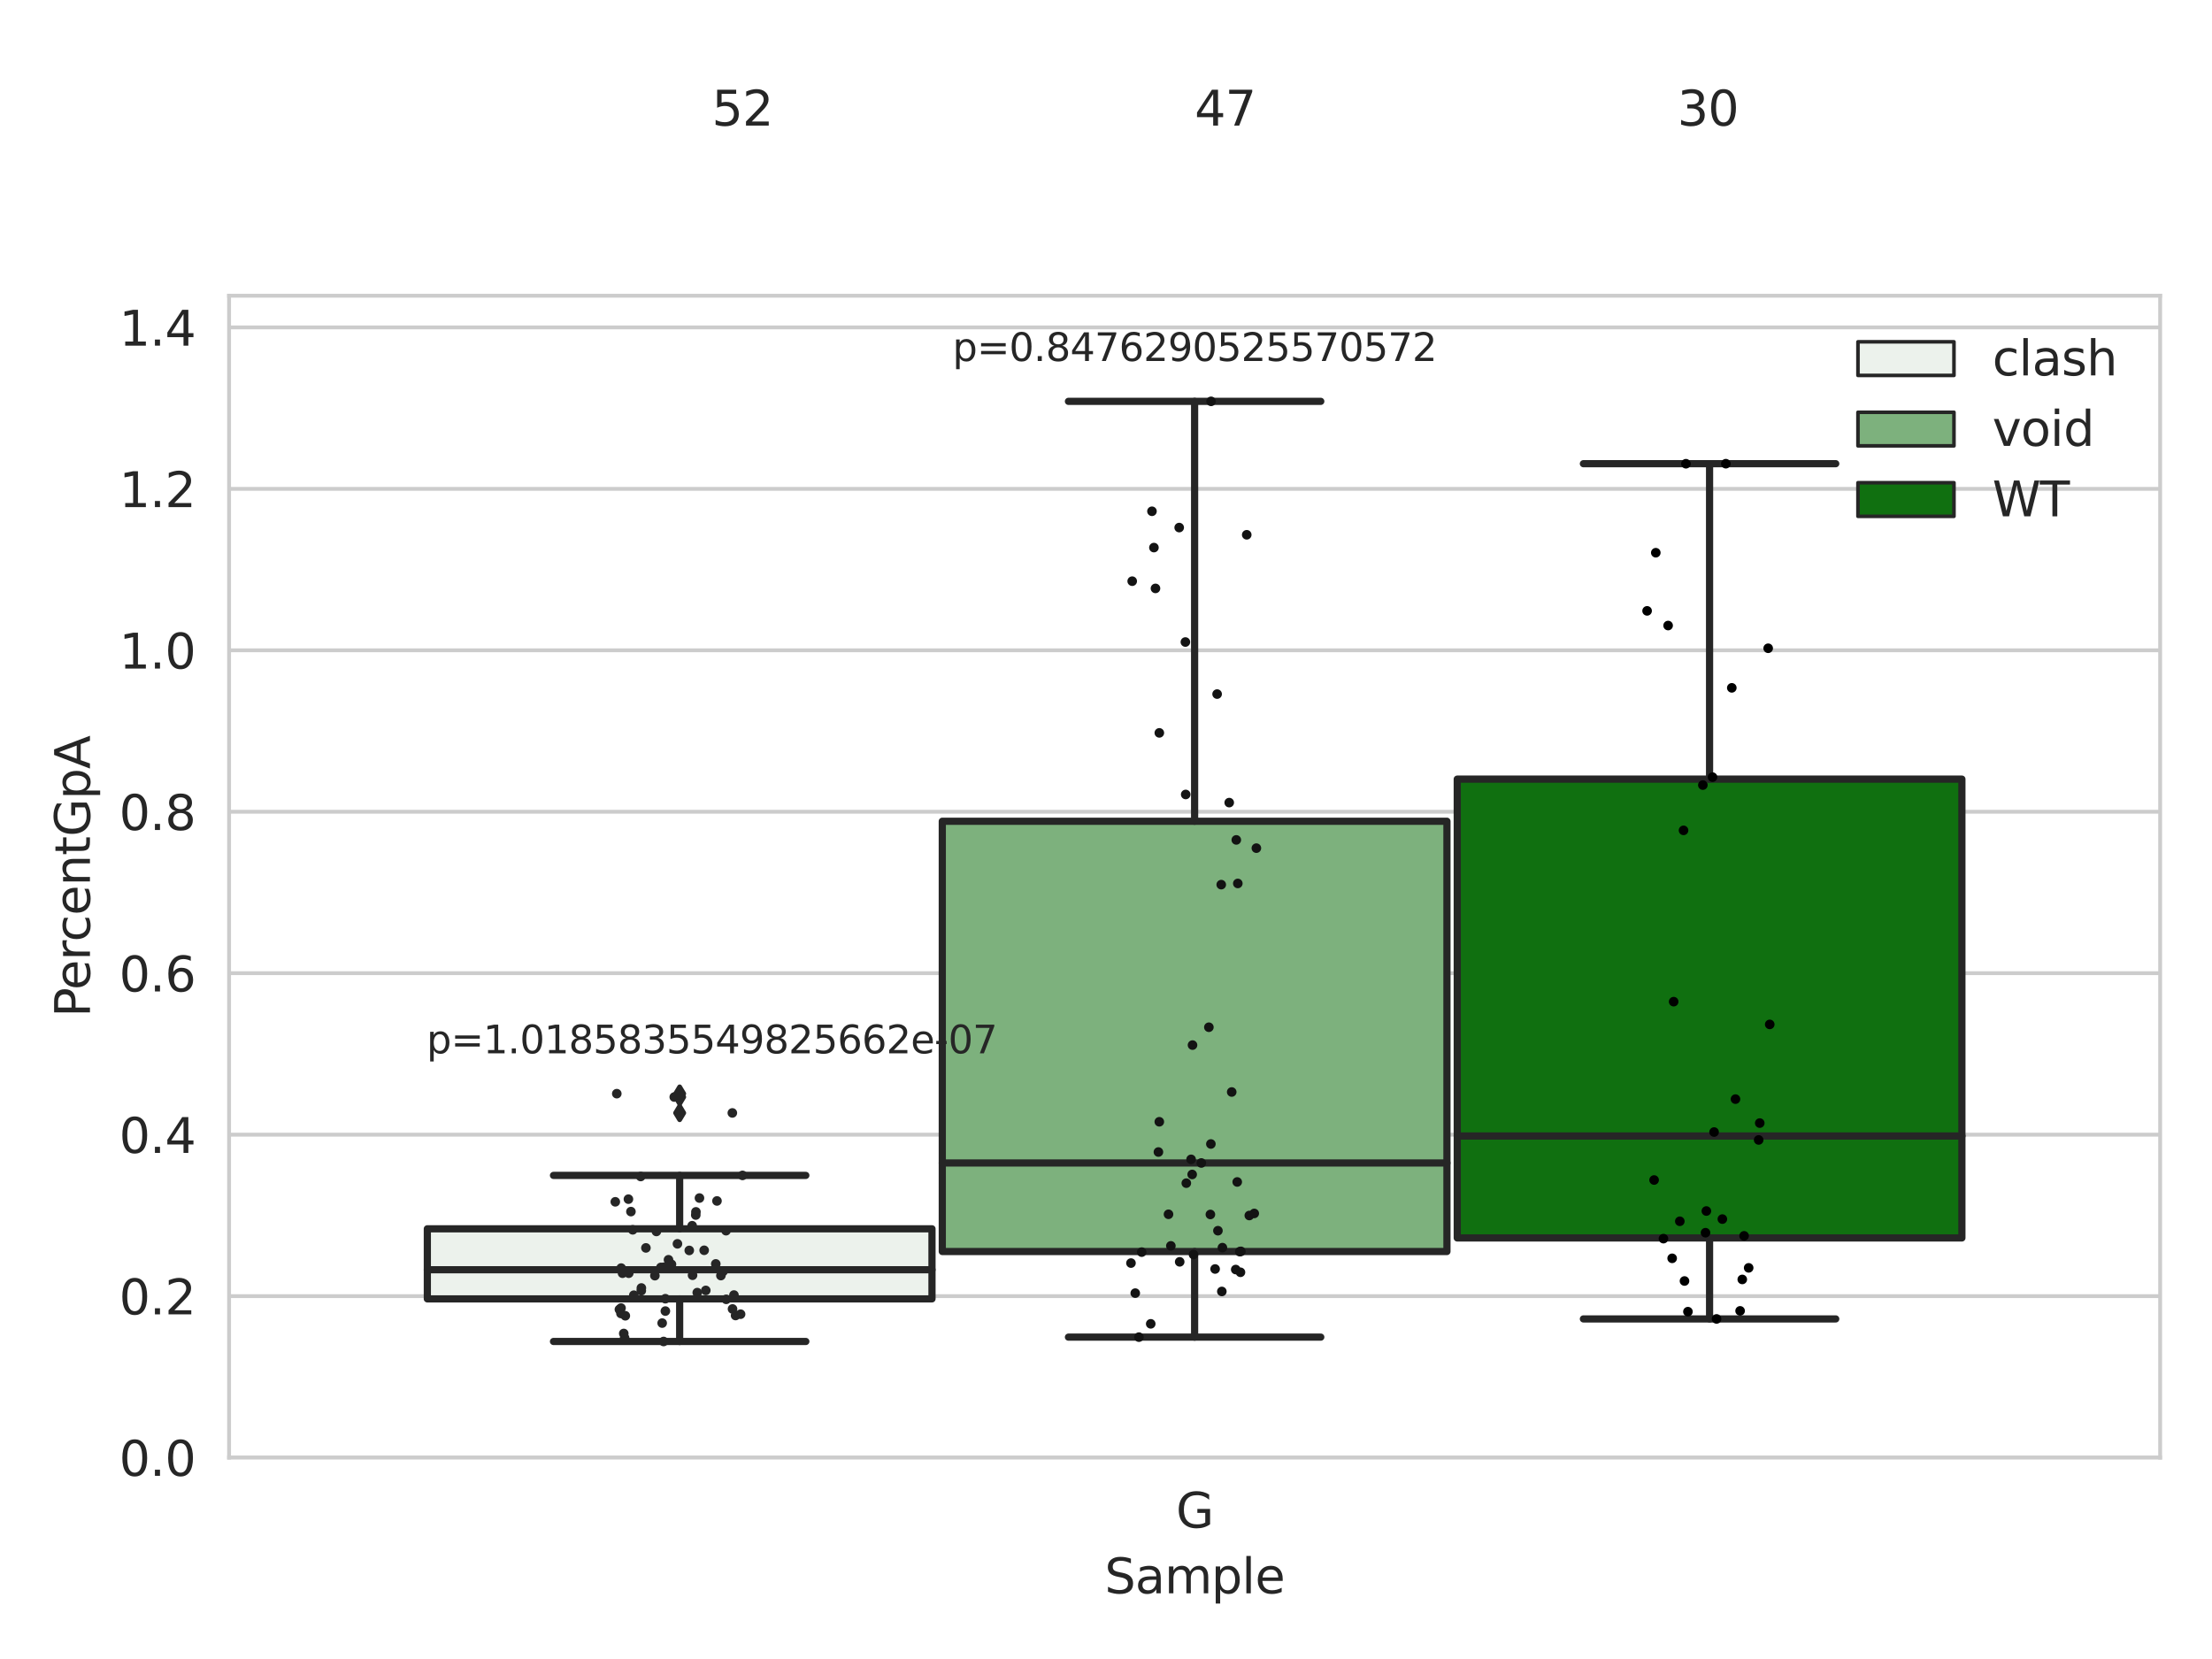 <?xml version="1.0" encoding="utf-8" standalone="no"?>
<!DOCTYPE svg PUBLIC "-//W3C//DTD SVG 1.1//EN"
  "http://www.w3.org/Graphics/SVG/1.1/DTD/svg11.dtd">
<svg xmlns:xlink="http://www.w3.org/1999/xlink" width="460.8pt" height="345.6pt" viewBox="0 0 460.8 345.6" xmlns="http://www.w3.org/2000/svg" version="1.1">
 <defs>
  <style type="text/css">*{stroke-linejoin: round; stroke-linecap: butt}</style>
 </defs>
 <g id="figure_1">
  <g id="patch_1">
   <path d="M 0 345.6 
L 460.8 345.6 
L 460.8 0 
L 0 0 
z
" style="fill: #ffffff"/>
  </g>
  <g id="axes_1">
   <g id="patch_2">
    <path d="M 47.72 303.64 
L 450 303.64 
L 450 61.606 
L 47.72 61.606 
z
" style="fill: #ffffff"/>
   </g>
   <g id="matplotlib.axis_1">
    <g id="xtick_1">
     <g id="text_1">
      <!-- G -->
      <g style="fill: #262626" transform="translate(244.986 318.238)scale(0.1 -0.1)">
       <defs>
        <path id="DejaVuSans-47" d="M 3809 666 
L 3809 1919 
L 2778 1919 
L 2778 2438 
L 4434 2438 
L 4434 434 
Q 4069 175 3628 42 
Q 3188 -91 2688 -91 
Q 1594 -91 976 548 
Q 359 1188 359 2328 
Q 359 3472 976 4111 
Q 1594 4750 2688 4750 
Q 3144 4750 3555 4637 
Q 3966 4525 4313 4306 
L 4313 3634 
Q 3963 3931 3569 4081 
Q 3175 4231 2741 4231 
Q 1884 4231 1454 3753 
Q 1025 3275 1025 2328 
Q 1025 1384 1454 906 
Q 1884 428 2741 428 
Q 3075 428 3337 486 
Q 3600 544 3809 666 
z
" transform="scale(0.016)"/>
       </defs>
       <use xlink:href="#DejaVuSans-47"/>
      </g>
     </g>
    </g>
    <g id="text_2">
     <!-- Sample -->
     <g style="fill: #262626" transform="translate(230.112 331.917)scale(0.1 -0.1)">
      <defs>
       <path id="DejaVuSans-53" d="M 3425 4513 
L 3425 3897 
Q 3066 4069 2747 4153 
Q 2428 4238 2131 4238 
Q 1616 4238 1336 4038 
Q 1056 3838 1056 3469 
Q 1056 3159 1242 3001 
Q 1428 2844 1947 2747 
L 2328 2669 
Q 3034 2534 3370 2195 
Q 3706 1856 3706 1288 
Q 3706 609 3251 259 
Q 2797 -91 1919 -91 
Q 1588 -91 1214 -16 
Q 841 59 441 206 
L 441 856 
Q 825 641 1194 531 
Q 1563 422 1919 422 
Q 2459 422 2753 634 
Q 3047 847 3047 1241 
Q 3047 1584 2836 1778 
Q 2625 1972 2144 2069 
L 1759 2144 
Q 1053 2284 737 2584 
Q 422 2884 422 3419 
Q 422 4038 858 4394 
Q 1294 4750 2059 4750 
Q 2388 4750 2728 4690 
Q 3069 4631 3425 4513 
z
" transform="scale(0.016)"/>
       <path id="DejaVuSans-61" d="M 2194 1759 
Q 1497 1759 1228 1600 
Q 959 1441 959 1056 
Q 959 750 1161 570 
Q 1363 391 1709 391 
Q 2188 391 2477 730 
Q 2766 1069 2766 1631 
L 2766 1759 
L 2194 1759 
z
M 3341 1997 
L 3341 0 
L 2766 0 
L 2766 531 
Q 2569 213 2275 61 
Q 1981 -91 1556 -91 
Q 1019 -91 701 211 
Q 384 513 384 1019 
Q 384 1609 779 1909 
Q 1175 2209 1959 2209 
L 2766 2209 
L 2766 2266 
Q 2766 2663 2505 2880 
Q 2244 3097 1772 3097 
Q 1472 3097 1187 3025 
Q 903 2953 641 2809 
L 641 3341 
Q 956 3463 1253 3523 
Q 1550 3584 1831 3584 
Q 2591 3584 2966 3190 
Q 3341 2797 3341 1997 
z
" transform="scale(0.016)"/>
       <path id="DejaVuSans-6d" d="M 3328 2828 
Q 3544 3216 3844 3400 
Q 4144 3584 4550 3584 
Q 5097 3584 5394 3201 
Q 5691 2819 5691 2113 
L 5691 0 
L 5113 0 
L 5113 2094 
Q 5113 2597 4934 2840 
Q 4756 3084 4391 3084 
Q 3944 3084 3684 2787 
Q 3425 2491 3425 1978 
L 3425 0 
L 2847 0 
L 2847 2094 
Q 2847 2600 2669 2842 
Q 2491 3084 2119 3084 
Q 1678 3084 1418 2786 
Q 1159 2488 1159 1978 
L 1159 0 
L 581 0 
L 581 3500 
L 1159 3500 
L 1159 2956 
Q 1356 3278 1631 3431 
Q 1906 3584 2284 3584 
Q 2666 3584 2933 3390 
Q 3200 3197 3328 2828 
z
" transform="scale(0.016)"/>
       <path id="DejaVuSans-70" d="M 1159 525 
L 1159 -1331 
L 581 -1331 
L 581 3500 
L 1159 3500 
L 1159 2969 
Q 1341 3281 1617 3432 
Q 1894 3584 2278 3584 
Q 2916 3584 3314 3078 
Q 3713 2572 3713 1747 
Q 3713 922 3314 415 
Q 2916 -91 2278 -91 
Q 1894 -91 1617 61 
Q 1341 213 1159 525 
z
M 3116 1747 
Q 3116 2381 2855 2742 
Q 2594 3103 2138 3103 
Q 1681 3103 1420 2742 
Q 1159 2381 1159 1747 
Q 1159 1113 1420 752 
Q 1681 391 2138 391 
Q 2594 391 2855 752 
Q 3116 1113 3116 1747 
z
" transform="scale(0.016)"/>
       <path id="DejaVuSans-6c" d="M 603 4863 
L 1178 4863 
L 1178 0 
L 603 0 
L 603 4863 
z
" transform="scale(0.016)"/>
       <path id="DejaVuSans-65" d="M 3597 1894 
L 3597 1613 
L 953 1613 
Q 991 1019 1311 708 
Q 1631 397 2203 397 
Q 2534 397 2845 478 
Q 3156 559 3463 722 
L 3463 178 
Q 3153 47 2828 -22 
Q 2503 -91 2169 -91 
Q 1331 -91 842 396 
Q 353 884 353 1716 
Q 353 2575 817 3079 
Q 1281 3584 2069 3584 
Q 2775 3584 3186 3129 
Q 3597 2675 3597 1894 
z
M 3022 2063 
Q 3016 2534 2758 2815 
Q 2500 3097 2075 3097 
Q 1594 3097 1305 2825 
Q 1016 2553 972 2059 
L 3022 2063 
z
" transform="scale(0.016)"/>
      </defs>
      <use xlink:href="#DejaVuSans-53"/>
      <use xlink:href="#DejaVuSans-61" x="63.477"/>
      <use xlink:href="#DejaVuSans-6d" x="124.756"/>
      <use xlink:href="#DejaVuSans-70" x="222.168"/>
      <use xlink:href="#DejaVuSans-6c" x="285.645"/>
      <use xlink:href="#DejaVuSans-65" x="313.428"/>
     </g>
    </g>
   </g>
   <g id="matplotlib.axis_2">
    <g id="ytick_1">
     <g id="line2d_1">
      <path d="M 47.72 303.64 
L 450 303.64 
" clip-path="url(#pbc4979fbf7)" style="fill: none; stroke: #cccccc; stroke-width: 0.8; stroke-linecap: round"/>
     </g>
     <g id="text_3">
      <!-- 0.0 -->
      <g style="fill: #262626" transform="translate(24.817 307.439)scale(0.1 -0.1)">
       <defs>
        <path id="DejaVuSans-30" d="M 2034 4250 
Q 1547 4250 1301 3770 
Q 1056 3291 1056 2328 
Q 1056 1369 1301 889 
Q 1547 409 2034 409 
Q 2525 409 2770 889 
Q 3016 1369 3016 2328 
Q 3016 3291 2770 3770 
Q 2525 4250 2034 4250 
z
M 2034 4750 
Q 2819 4750 3233 4129 
Q 3647 3509 3647 2328 
Q 3647 1150 3233 529 
Q 2819 -91 2034 -91 
Q 1250 -91 836 529 
Q 422 1150 422 2328 
Q 422 3509 836 4129 
Q 1250 4750 2034 4750 
z
" transform="scale(0.016)"/>
        <path id="DejaVuSans-2e" d="M 684 794 
L 1344 794 
L 1344 0 
L 684 0 
L 684 794 
z
" transform="scale(0.016)"/>
       </defs>
       <use xlink:href="#DejaVuSans-30"/>
       <use xlink:href="#DejaVuSans-2e" x="63.623"/>
       <use xlink:href="#DejaVuSans-30" x="95.41"/>
      </g>
     </g>
    </g>
    <g id="ytick_2">
     <g id="line2d_2">
      <path d="M 47.72 270.006 
L 450 270.006 
" clip-path="url(#pbc4979fbf7)" style="fill: none; stroke: #cccccc; stroke-width: 0.8; stroke-linecap: round"/>
     </g>
     <g id="text_4">
      <!-- 0.2 -->
      <g style="fill: #262626" transform="translate(24.817 273.805)scale(0.1 -0.1)">
       <defs>
        <path id="DejaVuSans-32" d="M 1228 531 
L 3431 531 
L 3431 0 
L 469 0 
L 469 531 
Q 828 903 1448 1529 
Q 2069 2156 2228 2338 
Q 2531 2678 2651 2914 
Q 2772 3150 2772 3378 
Q 2772 3750 2511 3984 
Q 2250 4219 1831 4219 
Q 1534 4219 1204 4116 
Q 875 4013 500 3803 
L 500 4441 
Q 881 4594 1212 4672 
Q 1544 4750 1819 4750 
Q 2544 4750 2975 4387 
Q 3406 4025 3406 3419 
Q 3406 3131 3298 2873 
Q 3191 2616 2906 2266 
Q 2828 2175 2409 1742 
Q 1991 1309 1228 531 
z
" transform="scale(0.016)"/>
       </defs>
       <use xlink:href="#DejaVuSans-30"/>
       <use xlink:href="#DejaVuSans-2e" x="63.623"/>
       <use xlink:href="#DejaVuSans-32" x="95.41"/>
      </g>
     </g>
    </g>
    <g id="ytick_3">
     <g id="line2d_3">
      <path d="M 47.72 236.372 
L 450 236.372 
" clip-path="url(#pbc4979fbf7)" style="fill: none; stroke: #cccccc; stroke-width: 0.8; stroke-linecap: round"/>
     </g>
     <g id="text_5">
      <!-- 0.4 -->
      <g style="fill: #262626" transform="translate(24.817 240.171)scale(0.1 -0.1)">
       <defs>
        <path id="DejaVuSans-34" d="M 2419 4116 
L 825 1625 
L 2419 1625 
L 2419 4116 
z
M 2253 4666 
L 3047 4666 
L 3047 1625 
L 3713 1625 
L 3713 1100 
L 3047 1100 
L 3047 0 
L 2419 0 
L 2419 1100 
L 313 1100 
L 313 1709 
L 2253 4666 
z
" transform="scale(0.016)"/>
       </defs>
       <use xlink:href="#DejaVuSans-30"/>
       <use xlink:href="#DejaVuSans-2e" x="63.623"/>
       <use xlink:href="#DejaVuSans-34" x="95.41"/>
      </g>
     </g>
    </g>
    <g id="ytick_4">
     <g id="line2d_4">
      <path d="M 47.72 202.738 
L 450 202.738 
" clip-path="url(#pbc4979fbf7)" style="fill: none; stroke: #cccccc; stroke-width: 0.8; stroke-linecap: round"/>
     </g>
     <g id="text_6">
      <!-- 0.6 -->
      <g style="fill: #262626" transform="translate(24.817 206.538)scale(0.1 -0.1)">
       <defs>
        <path id="DejaVuSans-36" d="M 2113 2584 
Q 1688 2584 1439 2293 
Q 1191 2003 1191 1497 
Q 1191 994 1439 701 
Q 1688 409 2113 409 
Q 2538 409 2786 701 
Q 3034 994 3034 1497 
Q 3034 2003 2786 2293 
Q 2538 2584 2113 2584 
z
M 3366 4563 
L 3366 3988 
Q 3128 4100 2886 4159 
Q 2644 4219 2406 4219 
Q 1781 4219 1451 3797 
Q 1122 3375 1075 2522 
Q 1259 2794 1537 2939 
Q 1816 3084 2150 3084 
Q 2853 3084 3261 2657 
Q 3669 2231 3669 1497 
Q 3669 778 3244 343 
Q 2819 -91 2113 -91 
Q 1303 -91 875 529 
Q 447 1150 447 2328 
Q 447 3434 972 4092 
Q 1497 4750 2381 4750 
Q 2619 4750 2861 4703 
Q 3103 4656 3366 4563 
z
" transform="scale(0.016)"/>
       </defs>
       <use xlink:href="#DejaVuSans-30"/>
       <use xlink:href="#DejaVuSans-2e" x="63.623"/>
       <use xlink:href="#DejaVuSans-36" x="95.41"/>
      </g>
     </g>
    </g>
    <g id="ytick_5">
     <g id="line2d_5">
      <path d="M 47.72 169.105 
L 450 169.105 
" clip-path="url(#pbc4979fbf7)" style="fill: none; stroke: #cccccc; stroke-width: 0.8; stroke-linecap: round"/>
     </g>
     <g id="text_7">
      <!-- 0.8 -->
      <g style="fill: #262626" transform="translate(24.817 172.904)scale(0.1 -0.1)">
       <defs>
        <path id="DejaVuSans-38" d="M 2034 2216 
Q 1584 2216 1326 1975 
Q 1069 1734 1069 1313 
Q 1069 891 1326 650 
Q 1584 409 2034 409 
Q 2484 409 2743 651 
Q 3003 894 3003 1313 
Q 3003 1734 2745 1975 
Q 2488 2216 2034 2216 
z
M 1403 2484 
Q 997 2584 770 2862 
Q 544 3141 544 3541 
Q 544 4100 942 4425 
Q 1341 4750 2034 4750 
Q 2731 4750 3128 4425 
Q 3525 4100 3525 3541 
Q 3525 3141 3298 2862 
Q 3072 2584 2669 2484 
Q 3125 2378 3379 2068 
Q 3634 1759 3634 1313 
Q 3634 634 3220 271 
Q 2806 -91 2034 -91 
Q 1263 -91 848 271 
Q 434 634 434 1313 
Q 434 1759 690 2068 
Q 947 2378 1403 2484 
z
M 1172 3481 
Q 1172 3119 1398 2916 
Q 1625 2713 2034 2713 
Q 2441 2713 2670 2916 
Q 2900 3119 2900 3481 
Q 2900 3844 2670 4047 
Q 2441 4250 2034 4250 
Q 1625 4250 1398 4047 
Q 1172 3844 1172 3481 
z
" transform="scale(0.016)"/>
       </defs>
       <use xlink:href="#DejaVuSans-30"/>
       <use xlink:href="#DejaVuSans-2e" x="63.623"/>
       <use xlink:href="#DejaVuSans-38" x="95.41"/>
      </g>
     </g>
    </g>
    <g id="ytick_6">
     <g id="line2d_6">
      <path d="M 47.72 135.471 
L 450 135.471 
" clip-path="url(#pbc4979fbf7)" style="fill: none; stroke: #cccccc; stroke-width: 0.8; stroke-linecap: round"/>
     </g>
     <g id="text_8">
      <!-- 1.0 -->
      <g style="fill: #262626" transform="translate(24.817 139.27)scale(0.1 -0.1)">
       <defs>
        <path id="DejaVuSans-31" d="M 794 531 
L 1825 531 
L 1825 4091 
L 703 3866 
L 703 4441 
L 1819 4666 
L 2450 4666 
L 2450 531 
L 3481 531 
L 3481 0 
L 794 0 
L 794 531 
z
" transform="scale(0.016)"/>
       </defs>
       <use xlink:href="#DejaVuSans-31"/>
       <use xlink:href="#DejaVuSans-2e" x="63.623"/>
       <use xlink:href="#DejaVuSans-30" x="95.41"/>
      </g>
     </g>
    </g>
    <g id="ytick_7">
     <g id="line2d_7">
      <path d="M 47.72 101.837 
L 450 101.837 
" clip-path="url(#pbc4979fbf7)" style="fill: none; stroke: #cccccc; stroke-width: 0.8; stroke-linecap: round"/>
     </g>
     <g id="text_9">
      <!-- 1.2 -->
      <g style="fill: #262626" transform="translate(24.817 105.636)scale(0.1 -0.1)">
       <use xlink:href="#DejaVuSans-31"/>
       <use xlink:href="#DejaVuSans-2e" x="63.623"/>
       <use xlink:href="#DejaVuSans-32" x="95.41"/>
      </g>
     </g>
    </g>
    <g id="ytick_8">
     <g id="line2d_8">
      <path d="M 47.72 68.203 
L 450 68.203 
" clip-path="url(#pbc4979fbf7)" style="fill: none; stroke: #cccccc; stroke-width: 0.8; stroke-linecap: round"/>
     </g>
     <g id="text_10">
      <!-- 1.4 -->
      <g style="fill: #262626" transform="translate(24.817 72.002)scale(0.1 -0.1)">
       <use xlink:href="#DejaVuSans-31"/>
       <use xlink:href="#DejaVuSans-2e" x="63.623"/>
       <use xlink:href="#DejaVuSans-34" x="95.41"/>
      </g>
     </g>
    </g>
    <g id="text_11">
     <!-- PercentGpA -->
     <g style="fill: #262626" transform="translate(18.737 211.9)rotate(-90)scale(0.1 -0.1)">
      <defs>
       <path id="DejaVuSans-50" d="M 1259 4147 
L 1259 2394 
L 2053 2394 
Q 2494 2394 2734 2622 
Q 2975 2850 2975 3272 
Q 2975 3691 2734 3919 
Q 2494 4147 2053 4147 
L 1259 4147 
z
M 628 4666 
L 2053 4666 
Q 2838 4666 3239 4311 
Q 3641 3956 3641 3272 
Q 3641 2581 3239 2228 
Q 2838 1875 2053 1875 
L 1259 1875 
L 1259 0 
L 628 0 
L 628 4666 
z
" transform="scale(0.016)"/>
       <path id="DejaVuSans-72" d="M 2631 2963 
Q 2534 3019 2420 3045 
Q 2306 3072 2169 3072 
Q 1681 3072 1420 2755 
Q 1159 2438 1159 1844 
L 1159 0 
L 581 0 
L 581 3500 
L 1159 3500 
L 1159 2956 
Q 1341 3275 1631 3429 
Q 1922 3584 2338 3584 
Q 2397 3584 2469 3576 
Q 2541 3569 2628 3553 
L 2631 2963 
z
" transform="scale(0.016)"/>
       <path id="DejaVuSans-63" d="M 3122 3366 
L 3122 2828 
Q 2878 2963 2633 3030 
Q 2388 3097 2138 3097 
Q 1578 3097 1268 2742 
Q 959 2388 959 1747 
Q 959 1106 1268 751 
Q 1578 397 2138 397 
Q 2388 397 2633 464 
Q 2878 531 3122 666 
L 3122 134 
Q 2881 22 2623 -34 
Q 2366 -91 2075 -91 
Q 1284 -91 818 406 
Q 353 903 353 1747 
Q 353 2603 823 3093 
Q 1294 3584 2113 3584 
Q 2378 3584 2631 3529 
Q 2884 3475 3122 3366 
z
" transform="scale(0.016)"/>
       <path id="DejaVuSans-6e" d="M 3513 2113 
L 3513 0 
L 2938 0 
L 2938 2094 
Q 2938 2591 2744 2837 
Q 2550 3084 2163 3084 
Q 1697 3084 1428 2787 
Q 1159 2491 1159 1978 
L 1159 0 
L 581 0 
L 581 3500 
L 1159 3500 
L 1159 2956 
Q 1366 3272 1645 3428 
Q 1925 3584 2291 3584 
Q 2894 3584 3203 3211 
Q 3513 2838 3513 2113 
z
" transform="scale(0.016)"/>
       <path id="DejaVuSans-74" d="M 1172 4494 
L 1172 3500 
L 2356 3500 
L 2356 3053 
L 1172 3053 
L 1172 1153 
Q 1172 725 1289 603 
Q 1406 481 1766 481 
L 2356 481 
L 2356 0 
L 1766 0 
Q 1100 0 847 248 
Q 594 497 594 1153 
L 594 3053 
L 172 3053 
L 172 3500 
L 594 3500 
L 594 4494 
L 1172 4494 
z
" transform="scale(0.016)"/>
       <path id="DejaVuSans-41" d="M 2188 4044 
L 1331 1722 
L 3047 1722 
L 2188 4044 
z
M 1831 4666 
L 2547 4666 
L 4325 0 
L 3669 0 
L 3244 1197 
L 1141 1197 
L 716 0 
L 50 0 
L 1831 4666 
z
" transform="scale(0.016)"/>
      </defs>
      <use xlink:href="#DejaVuSans-50"/>
      <use xlink:href="#DejaVuSans-65" x="56.678"/>
      <use xlink:href="#DejaVuSans-72" x="118.201"/>
      <use xlink:href="#DejaVuSans-63" x="157.064"/>
      <use xlink:href="#DejaVuSans-65" x="212.045"/>
      <use xlink:href="#DejaVuSans-6e" x="273.568"/>
      <use xlink:href="#DejaVuSans-74" x="336.947"/>
      <use xlink:href="#DejaVuSans-47" x="376.156"/>
      <use xlink:href="#DejaVuSans-70" x="453.646"/>
      <use xlink:href="#DejaVuSans-41" x="517.123"/>
     </g>
    </g>
   </g>
   <g id="patch_3">
    <path d="M 89.021 270.578 
L 194.15 270.578 
L 194.15 255.981 
L 89.021 255.981 
L 89.021 270.578 
z
" clip-path="url(#pbc4979fbf7)" style="fill: #ecf2ec; stroke: #262626; stroke-width: 1.5; stroke-linejoin: miter"/>
   </g>
   <g id="patch_4">
    <path d="M 196.295 260.712 
L 301.425 260.712 
L 301.425 171.083 
L 196.295 171.083 
L 196.295 260.712 
z
" clip-path="url(#pbc4979fbf7)" style="fill: #7db17d; stroke: #262626; stroke-width: 1.5; stroke-linejoin: miter"/>
   </g>
   <g id="patch_5">
    <path d="M 303.57 257.886 
L 408.699 257.886 
L 408.699 162.306 
L 303.57 162.306 
L 303.57 257.886 
z
" clip-path="url(#pbc4979fbf7)" style="fill: #107010; stroke: #262626; stroke-width: 1.5; stroke-linejoin: miter"/>
   </g>
   <g id="patch_6">
    <path d="M 248.86 303.64 
L 248.86 303.64 
L 248.86 303.64 
L 248.86 303.64 
z
" clip-path="url(#pbc4979fbf7)" style="fill: #ecf2ec; stroke: #262626; stroke-width: 0.75; stroke-linejoin: miter"/>
   </g>
   <g id="patch_7">
    <path d="M 248.86 303.64 
L 248.86 303.64 
L 248.86 303.64 
L 248.86 303.64 
z
" clip-path="url(#pbc4979fbf7)" style="fill: #7db17d; stroke: #262626; stroke-width: 0.75; stroke-linejoin: miter"/>
   </g>
   <g id="patch_8">
    <path d="M 248.86 303.64 
L 248.86 303.64 
L 248.86 303.64 
L 248.86 303.64 
z
" clip-path="url(#pbc4979fbf7)" style="fill: #107010; stroke: #262626; stroke-width: 0.75; stroke-linejoin: miter"/>
   </g>
   <g id="PathCollection_1"/>
   <g id="PathCollection_2"/>
   <g id="PathCollection_3"/>
   <g id="line2d_9">
    <path d="M 141.585 270.578 
L 141.585 279.453 
" clip-path="url(#pbc4979fbf7)" style="fill: none; stroke: #262626; stroke-width: 1.5; stroke-linecap: round"/>
   </g>
   <g id="line2d_10">
    <path d="M 141.585 255.981 
L 141.585 244.857 
" clip-path="url(#pbc4979fbf7)" style="fill: none; stroke: #262626; stroke-width: 1.5; stroke-linecap: round"/>
   </g>
   <g id="line2d_11">
    <path d="M 115.303 279.453 
L 167.868 279.453 
" clip-path="url(#pbc4979fbf7)" style="fill: none; stroke: #262626; stroke-width: 1.5; stroke-linecap: round"/>
   </g>
   <g id="line2d_12">
    <path d="M 115.303 244.857 
L 167.868 244.857 
" clip-path="url(#pbc4979fbf7)" style="fill: none; stroke: #262626; stroke-width: 1.5; stroke-linecap: round"/>
   </g>
   <g id="line2d_13">
    <defs>
     <path id="me1e2e84843" d="M -0 1.414 
L 0.849 0 
L 0 -1.414 
L -0.849 -0 
z
" style="stroke: #262626; stroke-linejoin: miter"/>
    </defs>
    <g clip-path="url(#pbc4979fbf7)">
     <use xlink:href="#me1e2e84843" x="141.585" y="228.531" style="fill: #262626; stroke: #262626; stroke-linejoin: miter"/>
     <use xlink:href="#me1e2e84843" x="141.585" y="231.844" style="fill: #262626; stroke: #262626; stroke-linejoin: miter"/>
     <use xlink:href="#me1e2e84843" x="141.585" y="227.83" style="fill: #262626; stroke: #262626; stroke-linejoin: miter"/>
    </g>
   </g>
   <g id="line2d_14">
    <path d="M 248.86 260.712 
L 248.86 278.548 
" clip-path="url(#pbc4979fbf7)" style="fill: none; stroke: #262626; stroke-width: 1.5; stroke-linecap: round"/>
   </g>
   <g id="line2d_15">
    <path d="M 248.86 171.083 
L 248.86 83.609 
" clip-path="url(#pbc4979fbf7)" style="fill: none; stroke: #262626; stroke-width: 1.5; stroke-linecap: round"/>
   </g>
   <g id="line2d_16">
    <path d="M 222.578 278.548 
L 275.142 278.548 
" clip-path="url(#pbc4979fbf7)" style="fill: none; stroke: #262626; stroke-width: 1.5; stroke-linecap: round"/>
   </g>
   <g id="line2d_17">
    <path d="M 222.578 83.609 
L 275.142 83.609 
" clip-path="url(#pbc4979fbf7)" style="fill: none; stroke: #262626; stroke-width: 1.5; stroke-linecap: round"/>
   </g>
   <g id="line2d_18"/>
   <g id="line2d_19">
    <path d="M 356.135 257.886 
L 356.135 274.755 
" clip-path="url(#pbc4979fbf7)" style="fill: none; stroke: #262626; stroke-width: 1.5; stroke-linecap: round"/>
   </g>
   <g id="line2d_20">
    <path d="M 356.135 162.306 
L 356.135 96.597 
" clip-path="url(#pbc4979fbf7)" style="fill: none; stroke: #262626; stroke-width: 1.5; stroke-linecap: round"/>
   </g>
   <g id="line2d_21">
    <path d="M 329.852 274.755 
L 382.417 274.755 
" clip-path="url(#pbc4979fbf7)" style="fill: none; stroke: #262626; stroke-width: 1.5; stroke-linecap: round"/>
   </g>
   <g id="line2d_22">
    <path d="M 329.852 96.597 
L 382.417 96.597 
" clip-path="url(#pbc4979fbf7)" style="fill: none; stroke: #262626; stroke-width: 1.5; stroke-linecap: round"/>
   </g>
   <g id="line2d_23"/>
   <g id="line2d_24">
    <path d="M 89.021 264.508 
L 194.15 264.508 
" clip-path="url(#pbc4979fbf7)" style="fill: none; stroke: #262626; stroke-width: 1.5; stroke-linecap: round"/>
   </g>
   <g id="line2d_25">
    <path d="M 196.295 242.269 
L 301.425 242.269 
" clip-path="url(#pbc4979fbf7)" style="fill: none; stroke: #262626; stroke-width: 1.5; stroke-linecap: round"/>
   </g>
   <g id="line2d_26">
    <path d="M 303.57 236.649 
L 408.699 236.649 
" clip-path="url(#pbc4979fbf7)" style="fill: none; stroke: #262626; stroke-width: 1.5; stroke-linecap: round"/>
   </g>
   <g id="patch_9">
    <path d="M 47.72 303.64 
L 47.72 61.606 
" style="fill: none; stroke: #cccccc; stroke-width: 0.8; stroke-linejoin: miter; stroke-linecap: square"/>
   </g>
   <g id="patch_10">
    <path d="M 450 303.64 
L 450 61.606 
" style="fill: none; stroke: #cccccc; stroke-width: 0.8; stroke-linejoin: miter; stroke-linecap: square"/>
   </g>
   <g id="patch_11">
    <path d="M 47.72 303.64 
L 450 303.64 
" style="fill: none; stroke: #cccccc; stroke-width: 0.8; stroke-linejoin: miter; stroke-linecap: square"/>
   </g>
   <g id="patch_12">
    <path d="M 47.72 61.606 
L 450 61.606 
" style="fill: none; stroke: #cccccc; stroke-width: 0.8; stroke-linejoin: miter; stroke-linecap: square"/>
   </g>
   <g id="PathCollection_4">
    <defs>
     <path id="C0_0_18cfb32561" d="M 0 1 
C 0.265 1 0.52 0.895 0.707 0.707 
C 0.895 0.52 1 0.265 1 -0 
C 1 -0.265 0.895 -0.52 0.707 -0.707 
C 0.52 -0.895 0.265 -1 0 -1 
C -0.265 -1 -0.52 -0.895 -0.707 -0.707 
C -0.895 -0.52 -1 -0.265 -1 0 
C -1 0.265 -0.895 0.52 -0.707 0.707 
C -0.52 0.895 -0.265 1 0 1 
z
"/>
    </defs>
    <g clip-path="url(#pbc4979fbf7)">
     <use xlink:href="#C0_0_18cfb32561" x="152.599" y="272.68" style="fill: #262626"/>
    </g>
    <g clip-path="url(#pbc4979fbf7)">
     <use xlink:href="#C0_0_18cfb32561" x="129.939" y="277.786" style="fill: #262626"/>
    </g>
    <g clip-path="url(#pbc4979fbf7)">
     <use xlink:href="#C0_0_18cfb32561" x="144.942" y="253.114" style="fill: #262626"/>
    </g>
    <g clip-path="url(#pbc4979fbf7)">
     <use xlink:href="#C0_0_18cfb32561" x="131.434" y="252.398" style="fill: #262626"/>
    </g>
    <g clip-path="url(#pbc4979fbf7)">
     <use xlink:href="#C0_0_18cfb32561" x="151.248" y="256.377" style="fill: #262626"/>
    </g>
    <g clip-path="url(#pbc4979fbf7)">
     <use xlink:href="#C0_0_18cfb32561" x="136.742" y="256.534" style="fill: #262626"/>
    </g>
    <g clip-path="url(#pbc4979fbf7)">
     <use xlink:href="#C0_0_18cfb32561" x="139.26" y="262.43" style="fill: #262626"/>
    </g>
    <g clip-path="url(#pbc4979fbf7)">
     <use xlink:href="#C0_0_18cfb32561" x="136.426" y="265.745" style="fill: #262626"/>
    </g>
    <g clip-path="url(#pbc4979fbf7)">
     <use xlink:href="#C0_0_18cfb32561" x="153.234" y="274.044" style="fill: #262626"/>
    </g>
    <g clip-path="url(#pbc4979fbf7)">
     <use xlink:href="#C0_0_18cfb32561" x="130.983" y="265.234" style="fill: #262626"/>
    </g>
    <g clip-path="url(#pbc4979fbf7)">
     <use xlink:href="#C0_0_18cfb32561" x="129.034" y="272.783" style="fill: #262626"/>
    </g>
    <g clip-path="url(#pbc4979fbf7)">
     <use xlink:href="#C0_0_18cfb32561" x="144.189" y="255.338" style="fill: #262626"/>
    </g>
    <g clip-path="url(#pbc4979fbf7)">
     <use xlink:href="#C0_0_18cfb32561" x="133.467" y="245.087" style="fill: #262626"/>
    </g>
    <g clip-path="url(#pbc4979fbf7)">
     <use xlink:href="#C0_0_18cfb32561" x="150.178" y="265.725" style="fill: #262626"/>
    </g>
    <g clip-path="url(#pbc4979fbf7)">
     <use xlink:href="#C0_0_18cfb32561" x="130.123" y="278.721" style="fill: #262626"/>
    </g>
    <g clip-path="url(#pbc4979fbf7)">
     <use xlink:href="#C0_0_18cfb32561" x="138.609" y="273.121" style="fill: #262626"/>
    </g>
    <g clip-path="url(#pbc4979fbf7)">
     <use xlink:href="#C0_0_18cfb32561" x="138.361" y="263.983" style="fill: #262626"/>
    </g>
    <g clip-path="url(#pbc4979fbf7)">
     <use xlink:href="#C0_0_18cfb32561" x="133.61" y="268.309" style="fill: #262626"/>
    </g>
    <g clip-path="url(#pbc4979fbf7)">
     <use xlink:href="#C0_0_18cfb32561" x="144.272" y="265.657" style="fill: #262626"/>
    </g>
    <g clip-path="url(#pbc4979fbf7)">
     <use xlink:href="#C0_0_18cfb32561" x="154.679" y="244.857" style="fill: #262626"/>
    </g>
    <g clip-path="url(#pbc4979fbf7)">
     <use xlink:href="#C0_0_18cfb32561" x="129.357" y="273.62" style="fill: #262626"/>
    </g>
    <g clip-path="url(#pbc4979fbf7)">
     <use xlink:href="#C0_0_18cfb32561" x="138.243" y="279.453" style="fill: #262626"/>
    </g>
    <g clip-path="url(#pbc4979fbf7)">
     <use xlink:href="#C0_0_18cfb32561" x="151.284" y="270.673" style="fill: #262626"/>
    </g>
    <g clip-path="url(#pbc4979fbf7)">
     <use xlink:href="#C0_0_18cfb32561" x="140.462" y="228.531" style="fill: #262626"/>
    </g>
    <g clip-path="url(#pbc4979fbf7)">
     <use xlink:href="#C0_0_18cfb32561" x="134.554" y="259.961" style="fill: #262626"/>
    </g>
    <g clip-path="url(#pbc4979fbf7)">
     <use xlink:href="#C0_0_18cfb32561" x="152.896" y="269.78" style="fill: #262626"/>
    </g>
    <g clip-path="url(#pbc4979fbf7)">
     <use xlink:href="#C0_0_18cfb32561" x="152.56" y="231.844" style="fill: #262626"/>
    </g>
    <g clip-path="url(#pbc4979fbf7)">
     <use xlink:href="#C0_0_18cfb32561" x="154.279" y="273.77" style="fill: #262626"/>
    </g>
    <g clip-path="url(#pbc4979fbf7)">
     <use xlink:href="#C0_0_18cfb32561" x="147.03" y="268.816" style="fill: #262626"/>
    </g>
    <g clip-path="url(#pbc4979fbf7)">
     <use xlink:href="#C0_0_18cfb32561" x="144.975" y="252.454" style="fill: #262626"/>
    </g>
    <g clip-path="url(#pbc4979fbf7)">
     <use xlink:href="#C0_0_18cfb32561" x="132.038" y="269.812" style="fill: #262626"/>
    </g>
    <g clip-path="url(#pbc4979fbf7)">
     <use xlink:href="#C0_0_18cfb32561" x="145.253" y="269.275" style="fill: #262626"/>
    </g>
    <g clip-path="url(#pbc4979fbf7)">
     <use xlink:href="#C0_0_18cfb32561" x="146.691" y="260.457" style="fill: #262626"/>
    </g>
    <g clip-path="url(#pbc4979fbf7)">
     <use xlink:href="#C0_0_18cfb32561" x="128.177" y="250.36" style="fill: #262626"/>
    </g>
    <g clip-path="url(#pbc4979fbf7)">
     <use xlink:href="#C0_0_18cfb32561" x="145.711" y="249.575" style="fill: #262626"/>
    </g>
    <g clip-path="url(#pbc4979fbf7)">
     <use xlink:href="#C0_0_18cfb32561" x="130.913" y="249.805" style="fill: #262626"/>
    </g>
    <g clip-path="url(#pbc4979fbf7)">
     <use xlink:href="#C0_0_18cfb32561" x="143.587" y="260.488" style="fill: #262626"/>
    </g>
    <g clip-path="url(#pbc4979fbf7)">
     <use xlink:href="#C0_0_18cfb32561" x="139.88" y="263.384" style="fill: #262626"/>
    </g>
    <g clip-path="url(#pbc4979fbf7)">
     <use xlink:href="#C0_0_18cfb32561" x="141.125" y="259.112" style="fill: #262626"/>
    </g>
    <g clip-path="url(#pbc4979fbf7)">
     <use xlink:href="#C0_0_18cfb32561" x="137.672" y="264.028" style="fill: #262626"/>
    </g>
    <g clip-path="url(#pbc4979fbf7)">
     <use xlink:href="#C0_0_18cfb32561" x="130.265" y="274.099" style="fill: #262626"/>
    </g>
    <g clip-path="url(#pbc4979fbf7)">
     <use xlink:href="#C0_0_18cfb32561" x="131.812" y="256.195" style="fill: #262626"/>
    </g>
    <g clip-path="url(#pbc4979fbf7)">
     <use xlink:href="#C0_0_18cfb32561" x="129.405" y="264.167" style="fill: #262626"/>
    </g>
    <g clip-path="url(#pbc4979fbf7)">
     <use xlink:href="#C0_0_18cfb32561" x="129.685" y="265.233" style="fill: #262626"/>
    </g>
    <g clip-path="url(#pbc4979fbf7)">
     <use xlink:href="#C0_0_18cfb32561" x="137.942" y="275.621" style="fill: #262626"/>
    </g>
    <g clip-path="url(#pbc4979fbf7)">
     <use xlink:href="#C0_0_18cfb32561" x="128.488" y="227.83" style="fill: #262626"/>
    </g>
    <g clip-path="url(#pbc4979fbf7)">
     <use xlink:href="#C0_0_18cfb32561" x="133.59" y="268.877" style="fill: #262626"/>
    </g>
    <g clip-path="url(#pbc4979fbf7)">
     <use xlink:href="#C0_0_18cfb32561" x="129.372" y="272.491" style="fill: #262626"/>
    </g>
    <g clip-path="url(#pbc4979fbf7)">
     <use xlink:href="#C0_0_18cfb32561" x="149.36" y="250.179" style="fill: #262626"/>
    </g>
    <g clip-path="url(#pbc4979fbf7)">
     <use xlink:href="#C0_0_18cfb32561" x="138.606" y="270.546" style="fill: #262626"/>
    </g>
    <g clip-path="url(#pbc4979fbf7)">
     <use xlink:href="#C0_0_18cfb32561" x="150.632" y="264.85" style="fill: #262626"/>
    </g>
    <g clip-path="url(#pbc4979fbf7)">
     <use xlink:href="#C0_0_18cfb32561" x="149.111" y="263.294" style="fill: #262626"/>
    </g>
   </g>
   <g id="PathCollection_5">
    <defs>
     <path id="C1_0_0640df1acc" d="M 0 1 
C 0.265 1 0.52 0.895 0.707 0.707 
C 0.895 0.52 1 0.265 1 -0 
C 1 -0.265 0.895 -0.52 0.707 -0.707 
C 0.52 -0.895 0.265 -1 0 -1 
C -0.265 -1 -0.52 -0.895 -0.707 -0.707 
C -0.895 -0.52 -1 -0.265 -1 0 
C -1 0.265 -0.895 0.52 -0.707 0.707 
C -0.52 0.895 -0.265 1 0 1 
z
"/>
    </defs>
    <g clip-path="url(#pbc4979fbf7)">
     <use xlink:href="#C1_0_0640df1acc" x="237.259" y="278.548" style="fill: #131313"/>
    </g>
    <g clip-path="url(#pbc4979fbf7)">
     <use xlink:href="#C1_0_0640df1acc" x="236.494" y="269.383" style="fill: #131313"/>
    </g>
    <g clip-path="url(#pbc4979fbf7)">
     <use xlink:href="#C1_0_0640df1acc" x="257.544" y="174.968" style="fill: #131313"/>
    </g>
    <g clip-path="url(#pbc4979fbf7)">
     <use xlink:href="#C1_0_0640df1acc" x="237.839" y="260.841" style="fill: #131313"/>
    </g>
    <g clip-path="url(#pbc4979fbf7)">
     <use xlink:href="#C1_0_0640df1acc" x="254.407" y="184.287" style="fill: #131313"/>
    </g>
    <g clip-path="url(#pbc4979fbf7)">
     <use xlink:href="#C1_0_0640df1acc" x="243.914" y="259.539" style="fill: #131313"/>
    </g>
    <g clip-path="url(#pbc4979fbf7)">
     <use xlink:href="#C1_0_0640df1acc" x="248.352" y="244.661" style="fill: #131313"/>
    </g>
    <g clip-path="url(#pbc4979fbf7)">
     <use xlink:href="#C1_0_0640df1acc" x="257.737" y="246.223" style="fill: #131313"/>
    </g>
    <g clip-path="url(#pbc4979fbf7)">
     <use xlink:href="#C1_0_0640df1acc" x="261.284" y="252.781" style="fill: #131313"/>
    </g>
    <g clip-path="url(#pbc4979fbf7)">
     <use xlink:href="#C1_0_0640df1acc" x="247.13" y="246.472" style="fill: #131313"/>
    </g>
    <g clip-path="url(#pbc4979fbf7)">
     <use xlink:href="#C1_0_0640df1acc" x="261.725" y="176.684" style="fill: #131313"/>
    </g>
    <g clip-path="url(#pbc4979fbf7)">
     <use xlink:href="#C1_0_0640df1acc" x="253.549" y="144.588" style="fill: #131313"/>
    </g>
    <g clip-path="url(#pbc4979fbf7)">
     <use xlink:href="#C1_0_0640df1acc" x="248.128" y="241.514" style="fill: #131313"/>
    </g>
    <g clip-path="url(#pbc4979fbf7)">
     <use xlink:href="#C1_0_0640df1acc" x="256.588" y="227.483" style="fill: #131313"/>
    </g>
    <g clip-path="url(#pbc4979fbf7)">
     <use xlink:href="#C1_0_0640df1acc" x="239.975" y="106.507" style="fill: #131313"/>
    </g>
    <g clip-path="url(#pbc4979fbf7)">
     <use xlink:href="#C1_0_0640df1acc" x="240.708" y="122.576" style="fill: #131313"/>
    </g>
    <g clip-path="url(#pbc4979fbf7)">
     <use xlink:href="#C1_0_0640df1acc" x="246.938" y="133.746" style="fill: #131313"/>
    </g>
    <g clip-path="url(#pbc4979fbf7)">
     <use xlink:href="#C1_0_0640df1acc" x="252.291" y="83.609" style="fill: #131313"/>
    </g>
    <g clip-path="url(#pbc4979fbf7)">
     <use xlink:href="#C1_0_0640df1acc" x="235.602" y="263.122" style="fill: #131313"/>
    </g>
    <g clip-path="url(#pbc4979fbf7)">
     <use xlink:href="#C1_0_0640df1acc" x="235.859" y="121.071" style="fill: #131313"/>
    </g>
    <g clip-path="url(#pbc4979fbf7)">
     <use xlink:href="#C1_0_0640df1acc" x="248.423" y="217.711" style="fill: #131313"/>
    </g>
    <g clip-path="url(#pbc4979fbf7)">
     <use xlink:href="#C1_0_0640df1acc" x="260.254" y="253.213" style="fill: #131313"/>
    </g>
    <g clip-path="url(#pbc4979fbf7)">
     <use xlink:href="#C1_0_0640df1acc" x="241.508" y="152.672" style="fill: #131313"/>
    </g>
    <g clip-path="url(#pbc4979fbf7)">
     <use xlink:href="#C1_0_0640df1acc" x="245.649" y="109.902" style="fill: #131313"/>
    </g>
    <g clip-path="url(#pbc4979fbf7)">
     <use xlink:href="#C1_0_0640df1acc" x="257.425" y="264.468" style="fill: #131313"/>
    </g>
    <g clip-path="url(#pbc4979fbf7)">
     <use xlink:href="#C1_0_0640df1acc" x="258.262" y="260.744" style="fill: #131313"/>
    </g>
    <g clip-path="url(#pbc4979fbf7)">
     <use xlink:href="#C1_0_0640df1acc" x="250.26" y="242.269" style="fill: #131313"/>
    </g>
    <g clip-path="url(#pbc4979fbf7)">
     <use xlink:href="#C1_0_0640df1acc" x="241.505" y="233.685" style="fill: #131313"/>
    </g>
    <g clip-path="url(#pbc4979fbf7)">
     <use xlink:href="#C1_0_0640df1acc" x="259.718" y="111.404" style="fill: #131313"/>
    </g>
    <g clip-path="url(#pbc4979fbf7)">
     <use xlink:href="#C1_0_0640df1acc" x="241.32" y="239.987" style="fill: #131313"/>
    </g>
    <g clip-path="url(#pbc4979fbf7)">
     <use xlink:href="#C1_0_0640df1acc" x="254.529" y="269.033" style="fill: #131313"/>
    </g>
    <g clip-path="url(#pbc4979fbf7)">
     <use xlink:href="#C1_0_0640df1acc" x="257.859" y="184.038" style="fill: #131313"/>
    </g>
    <g clip-path="url(#pbc4979fbf7)">
     <use xlink:href="#C1_0_0640df1acc" x="248.635" y="261.34" style="fill: #131313"/>
    </g>
    <g clip-path="url(#pbc4979fbf7)">
     <use xlink:href="#C1_0_0640df1acc" x="256.069" y="167.198" style="fill: #131313"/>
    </g>
    <g clip-path="url(#pbc4979fbf7)">
     <use xlink:href="#C1_0_0640df1acc" x="258.511" y="260.68" style="fill: #131313"/>
    </g>
    <g clip-path="url(#pbc4979fbf7)">
     <use xlink:href="#C1_0_0640df1acc" x="240.384" y="114.071" style="fill: #131313"/>
    </g>
    <g clip-path="url(#pbc4979fbf7)">
     <use xlink:href="#C1_0_0640df1acc" x="254.651" y="259.907" style="fill: #131313"/>
    </g>
    <g clip-path="url(#pbc4979fbf7)">
     <use xlink:href="#C1_0_0640df1acc" x="258.412" y="265.041" style="fill: #131313"/>
    </g>
    <g clip-path="url(#pbc4979fbf7)">
     <use xlink:href="#C1_0_0640df1acc" x="253.716" y="256.379" style="fill: #131313"/>
    </g>
    <g clip-path="url(#pbc4979fbf7)">
     <use xlink:href="#C1_0_0640df1acc" x="245.752" y="262.861" style="fill: #131313"/>
    </g>
    <g clip-path="url(#pbc4979fbf7)">
     <use xlink:href="#C1_0_0640df1acc" x="251.831" y="213.991" style="fill: #131313"/>
    </g>
    <g clip-path="url(#pbc4979fbf7)">
     <use xlink:href="#C1_0_0640df1acc" x="243.421" y="252.957" style="fill: #131313"/>
    </g>
    <g clip-path="url(#pbc4979fbf7)">
     <use xlink:href="#C1_0_0640df1acc" x="239.719" y="275.777" style="fill: #131313"/>
    </g>
    <g clip-path="url(#pbc4979fbf7)">
     <use xlink:href="#C1_0_0640df1acc" x="252.146" y="252.993" style="fill: #131313"/>
    </g>
    <g clip-path="url(#pbc4979fbf7)">
     <use xlink:href="#C1_0_0640df1acc" x="252.248" y="238.313" style="fill: #131313"/>
    </g>
    <g clip-path="url(#pbc4979fbf7)">
     <use xlink:href="#C1_0_0640df1acc" x="253.13" y="264.354" style="fill: #131313"/>
    </g>
    <g clip-path="url(#pbc4979fbf7)">
     <use xlink:href="#C1_0_0640df1acc" x="247.005" y="165.502" style="fill: #131313"/>
    </g>
   </g>
   <g id="PathCollection_6">
    <defs>
     <path id="C2_0_9a8c999524" d="M 0 1 
C 0.265 1 0.52 0.895 0.707 0.707 
C 0.895 0.52 1 0.265 1 -0 
C 1 -0.265 0.895 -0.52 0.707 -0.707 
C 0.52 -0.895 0.265 -1 0 -1 
C -0.265 -1 -0.52 -0.895 -0.707 -0.707 
C -0.895 -0.52 -1 -0.265 -1 0 
C -1 0.265 -0.895 0.52 -0.707 0.707 
C -0.52 0.895 -0.265 1 0 1 
z
"/>
    </defs>
    <g clip-path="url(#pbc4979fbf7)">
     <use xlink:href="#C2_0_9a8c999524" x="363.33" y="257.45"/>
    </g>
    <g clip-path="url(#pbc4979fbf7)">
     <use xlink:href="#C2_0_9a8c999524" x="364.279" y="264.118"/>
    </g>
    <g clip-path="url(#pbc4979fbf7)">
     <use xlink:href="#C2_0_9a8c999524" x="357.592" y="274.755"/>
    </g>
    <g clip-path="url(#pbc4979fbf7)">
     <use xlink:href="#C2_0_9a8c999524" x="359.525" y="96.597"/>
    </g>
    <g clip-path="url(#pbc4979fbf7)">
     <use xlink:href="#C2_0_9a8c999524" x="361.532" y="228.966"/>
    </g>
    <g clip-path="url(#pbc4979fbf7)">
     <use xlink:href="#C2_0_9a8c999524" x="357.077" y="235.827"/>
    </g>
    <g clip-path="url(#pbc4979fbf7)">
     <use xlink:href="#C2_0_9a8c999524" x="343.122" y="127.255"/>
    </g>
    <g clip-path="url(#pbc4979fbf7)">
     <use xlink:href="#C2_0_9a8c999524" x="351.213" y="96.605"/>
    </g>
    <g clip-path="url(#pbc4979fbf7)">
     <use xlink:href="#C2_0_9a8c999524" x="362.497" y="273.078"/>
    </g>
    <g clip-path="url(#pbc4979fbf7)">
     <use xlink:href="#C2_0_9a8c999524" x="347.499" y="130.309"/>
    </g>
    <g clip-path="url(#pbc4979fbf7)">
     <use xlink:href="#C2_0_9a8c999524" x="366.588" y="233.96"/>
    </g>
    <g clip-path="url(#pbc4979fbf7)">
     <use xlink:href="#C2_0_9a8c999524" x="368.343" y="135.044"/>
    </g>
    <g clip-path="url(#pbc4979fbf7)">
     <use xlink:href="#C2_0_9a8c999524" x="348.655" y="208.665"/>
    </g>
    <g clip-path="url(#pbc4979fbf7)">
     <use xlink:href="#C2_0_9a8c999524" x="344.933" y="115.142"/>
    </g>
    <g clip-path="url(#pbc4979fbf7)">
     <use xlink:href="#C2_0_9a8c999524" x="354.735" y="163.546"/>
    </g>
    <g clip-path="url(#pbc4979fbf7)">
     <use xlink:href="#C2_0_9a8c999524" x="344.58" y="245.818"/>
    </g>
    <g clip-path="url(#pbc4979fbf7)">
     <use xlink:href="#C2_0_9a8c999524" x="351.627" y="273.244"/>
    </g>
    <g clip-path="url(#pbc4979fbf7)">
     <use xlink:href="#C2_0_9a8c999524" x="366.361" y="237.472"/>
    </g>
    <g clip-path="url(#pbc4979fbf7)">
     <use xlink:href="#C2_0_9a8c999524" x="356.752" y="161.893"/>
    </g>
    <g clip-path="url(#pbc4979fbf7)">
     <use xlink:href="#C2_0_9a8c999524" x="350.712" y="172.979"/>
    </g>
    <g clip-path="url(#pbc4979fbf7)">
     <use xlink:href="#C2_0_9a8c999524" x="358.8" y="253.959"/>
    </g>
    <g clip-path="url(#pbc4979fbf7)">
     <use xlink:href="#C2_0_9a8c999524" x="348.341" y="262.131"/>
    </g>
    <g clip-path="url(#pbc4979fbf7)">
     <use xlink:href="#C2_0_9a8c999524" x="368.668" y="213.403"/>
    </g>
    <g clip-path="url(#pbc4979fbf7)">
     <use xlink:href="#C2_0_9a8c999524" x="350.912" y="266.855"/>
    </g>
    <g clip-path="url(#pbc4979fbf7)">
     <use xlink:href="#C2_0_9a8c999524" x="355.468" y="252.278"/>
    </g>
    <g clip-path="url(#pbc4979fbf7)">
     <use xlink:href="#C2_0_9a8c999524" x="349.935" y="254.414"/>
    </g>
    <g clip-path="url(#pbc4979fbf7)">
     <use xlink:href="#C2_0_9a8c999524" x="355.288" y="256.796"/>
    </g>
    <g clip-path="url(#pbc4979fbf7)">
     <use xlink:href="#C2_0_9a8c999524" x="360.766" y="143.29"/>
    </g>
    <g clip-path="url(#pbc4979fbf7)">
     <use xlink:href="#C2_0_9a8c999524" x="362.948" y="266.53"/>
    </g>
    <g clip-path="url(#pbc4979fbf7)">
     <use xlink:href="#C2_0_9a8c999524" x="346.528" y="258.032"/>
    </g>
   </g>
   <g id="text_12">
    <!-- 52 -->
    <g style="fill: #262626" transform="translate(148.29 26.161)scale(0.1 -0.1)">
     <defs>
      <path id="DejaVuSans-35" d="M 691 4666 
L 3169 4666 
L 3169 4134 
L 1269 4134 
L 1269 2991 
Q 1406 3038 1543 3061 
Q 1681 3084 1819 3084 
Q 2600 3084 3056 2656 
Q 3513 2228 3513 1497 
Q 3513 744 3044 326 
Q 2575 -91 1722 -91 
Q 1428 -91 1123 -41 
Q 819 9 494 109 
L 494 744 
Q 775 591 1075 516 
Q 1375 441 1709 441 
Q 2250 441 2565 725 
Q 2881 1009 2881 1497 
Q 2881 1984 2565 2268 
Q 2250 2553 1709 2553 
Q 1456 2553 1204 2497 
Q 953 2441 691 2322 
L 691 4666 
z
" transform="scale(0.016)"/>
     </defs>
     <use xlink:href="#DejaVuSans-35"/>
     <use xlink:href="#DejaVuSans-32" x="63.623"/>
    </g>
   </g>
   <g id="text_13">
    <!-- p=1.0185835549825662e-07 -->
    <g style="fill: #262626" transform="translate(88.868 219.422)scale(0.08 -0.08)">
     <defs>
      <path id="DejaVuSans-3d" d="M 678 2906 
L 4684 2906 
L 4684 2381 
L 678 2381 
L 678 2906 
z
M 678 1631 
L 4684 1631 
L 4684 1100 
L 678 1100 
L 678 1631 
z
" transform="scale(0.016)"/>
      <path id="DejaVuSans-33" d="M 2597 2516 
Q 3050 2419 3304 2112 
Q 3559 1806 3559 1356 
Q 3559 666 3084 287 
Q 2609 -91 1734 -91 
Q 1441 -91 1130 -33 
Q 819 25 488 141 
L 488 750 
Q 750 597 1062 519 
Q 1375 441 1716 441 
Q 2309 441 2620 675 
Q 2931 909 2931 1356 
Q 2931 1769 2642 2001 
Q 2353 2234 1838 2234 
L 1294 2234 
L 1294 2753 
L 1863 2753 
Q 2328 2753 2575 2939 
Q 2822 3125 2822 3475 
Q 2822 3834 2567 4026 
Q 2313 4219 1838 4219 
Q 1578 4219 1281 4162 
Q 984 4106 628 3988 
L 628 4550 
Q 988 4650 1302 4700 
Q 1616 4750 1894 4750 
Q 2613 4750 3031 4423 
Q 3450 4097 3450 3541 
Q 3450 3153 3228 2886 
Q 3006 2619 2597 2516 
z
" transform="scale(0.016)"/>
      <path id="DejaVuSans-39" d="M 703 97 
L 703 672 
Q 941 559 1184 500 
Q 1428 441 1663 441 
Q 2288 441 2617 861 
Q 2947 1281 2994 2138 
Q 2813 1869 2534 1725 
Q 2256 1581 1919 1581 
Q 1219 1581 811 2004 
Q 403 2428 403 3163 
Q 403 3881 828 4315 
Q 1253 4750 1959 4750 
Q 2769 4750 3195 4129 
Q 3622 3509 3622 2328 
Q 3622 1225 3098 567 
Q 2575 -91 1691 -91 
Q 1453 -91 1209 -44 
Q 966 3 703 97 
z
M 1959 2075 
Q 2384 2075 2632 2365 
Q 2881 2656 2881 3163 
Q 2881 3666 2632 3958 
Q 2384 4250 1959 4250 
Q 1534 4250 1286 3958 
Q 1038 3666 1038 3163 
Q 1038 2656 1286 2365 
Q 1534 2075 1959 2075 
z
" transform="scale(0.016)"/>
      <path id="DejaVuSans-2d" d="M 313 2009 
L 1997 2009 
L 1997 1497 
L 313 1497 
L 313 2009 
z
" transform="scale(0.016)"/>
      <path id="DejaVuSans-37" d="M 525 4666 
L 3525 4666 
L 3525 4397 
L 1831 0 
L 1172 0 
L 2766 4134 
L 525 4134 
L 525 4666 
z
" transform="scale(0.016)"/>
     </defs>
     <use xlink:href="#DejaVuSans-70"/>
     <use xlink:href="#DejaVuSans-3d" x="63.477"/>
     <use xlink:href="#DejaVuSans-31" x="147.266"/>
     <use xlink:href="#DejaVuSans-2e" x="210.889"/>
     <use xlink:href="#DejaVuSans-30" x="242.676"/>
     <use xlink:href="#DejaVuSans-31" x="306.299"/>
     <use xlink:href="#DejaVuSans-38" x="369.922"/>
     <use xlink:href="#DejaVuSans-35" x="433.545"/>
     <use xlink:href="#DejaVuSans-38" x="497.168"/>
     <use xlink:href="#DejaVuSans-33" x="560.791"/>
     <use xlink:href="#DejaVuSans-35" x="624.414"/>
     <use xlink:href="#DejaVuSans-35" x="688.037"/>
     <use xlink:href="#DejaVuSans-34" x="751.66"/>
     <use xlink:href="#DejaVuSans-39" x="815.283"/>
     <use xlink:href="#DejaVuSans-38" x="878.906"/>
     <use xlink:href="#DejaVuSans-32" x="942.529"/>
     <use xlink:href="#DejaVuSans-35" x="1006.152"/>
     <use xlink:href="#DejaVuSans-36" x="1069.775"/>
     <use xlink:href="#DejaVuSans-36" x="1133.398"/>
     <use xlink:href="#DejaVuSans-32" x="1197.021"/>
     <use xlink:href="#DejaVuSans-65" x="1260.645"/>
     <use xlink:href="#DejaVuSans-2d" x="1322.168"/>
     <use xlink:href="#DejaVuSans-30" x="1358.252"/>
     <use xlink:href="#DejaVuSans-37" x="1421.875"/>
    </g>
   </g>
   <g id="text_14">
    <!-- 47 -->
    <g style="fill: #262626" transform="translate(248.86 26.161)scale(0.1 -0.1)">
     <use xlink:href="#DejaVuSans-34"/>
     <use xlink:href="#DejaVuSans-37" x="63.623"/>
    </g>
   </g>
   <g id="text_15">
    <!-- p=0.8476290525570572 -->
    <g style="fill: #262626" transform="translate(198.433 75.201)scale(0.08 -0.08)">
     <use xlink:href="#DejaVuSans-70"/>
     <use xlink:href="#DejaVuSans-3d" x="63.477"/>
     <use xlink:href="#DejaVuSans-30" x="147.266"/>
     <use xlink:href="#DejaVuSans-2e" x="210.889"/>
     <use xlink:href="#DejaVuSans-38" x="242.676"/>
     <use xlink:href="#DejaVuSans-34" x="306.299"/>
     <use xlink:href="#DejaVuSans-37" x="369.922"/>
     <use xlink:href="#DejaVuSans-36" x="433.545"/>
     <use xlink:href="#DejaVuSans-32" x="497.168"/>
     <use xlink:href="#DejaVuSans-39" x="560.791"/>
     <use xlink:href="#DejaVuSans-30" x="624.414"/>
     <use xlink:href="#DejaVuSans-35" x="688.037"/>
     <use xlink:href="#DejaVuSans-32" x="751.66"/>
     <use xlink:href="#DejaVuSans-35" x="815.283"/>
     <use xlink:href="#DejaVuSans-35" x="878.906"/>
     <use xlink:href="#DejaVuSans-37" x="942.529"/>
     <use xlink:href="#DejaVuSans-30" x="1006.152"/>
     <use xlink:href="#DejaVuSans-35" x="1069.775"/>
     <use xlink:href="#DejaVuSans-37" x="1133.398"/>
     <use xlink:href="#DejaVuSans-32" x="1197.021"/>
    </g>
   </g>
   <g id="text_16">
    <!-- 30 -->
    <g style="fill: #262626" transform="translate(349.43 26.161)scale(0.1 -0.1)">
     <use xlink:href="#DejaVuSans-33"/>
     <use xlink:href="#DejaVuSans-30" x="63.623"/>
    </g>
   </g>
   <g id="legend_1">
    <g id="patch_13">
     <path d="M 387.048 78.205 
L 407.048 78.205 
L 407.048 71.205 
L 387.048 71.205 
z
" style="fill: #ecf2ec; stroke: #262626; stroke-width: 0.75; stroke-linejoin: miter"/>
    </g>
    <g id="text_17">
     <!-- clash -->
     <g style="fill: #262626" transform="translate(415.048 78.205)scale(0.1 -0.1)">
      <defs>
       <path id="DejaVuSans-73" d="M 2834 3397 
L 2834 2853 
Q 2591 2978 2328 3040 
Q 2066 3103 1784 3103 
Q 1356 3103 1142 2972 
Q 928 2841 928 2578 
Q 928 2378 1081 2264 
Q 1234 2150 1697 2047 
L 1894 2003 
Q 2506 1872 2764 1633 
Q 3022 1394 3022 966 
Q 3022 478 2636 193 
Q 2250 -91 1575 -91 
Q 1294 -91 989 -36 
Q 684 19 347 128 
L 347 722 
Q 666 556 975 473 
Q 1284 391 1588 391 
Q 1994 391 2212 530 
Q 2431 669 2431 922 
Q 2431 1156 2273 1281 
Q 2116 1406 1581 1522 
L 1381 1569 
Q 847 1681 609 1914 
Q 372 2147 372 2553 
Q 372 3047 722 3315 
Q 1072 3584 1716 3584 
Q 2034 3584 2315 3537 
Q 2597 3491 2834 3397 
z
" transform="scale(0.016)"/>
       <path id="DejaVuSans-68" d="M 3513 2113 
L 3513 0 
L 2938 0 
L 2938 2094 
Q 2938 2591 2744 2837 
Q 2550 3084 2163 3084 
Q 1697 3084 1428 2787 
Q 1159 2491 1159 1978 
L 1159 0 
L 581 0 
L 581 4863 
L 1159 4863 
L 1159 2956 
Q 1366 3272 1645 3428 
Q 1925 3584 2291 3584 
Q 2894 3584 3203 3211 
Q 3513 2838 3513 2113 
z
" transform="scale(0.016)"/>
      </defs>
      <use xlink:href="#DejaVuSans-63"/>
      <use xlink:href="#DejaVuSans-6c" x="54.98"/>
      <use xlink:href="#DejaVuSans-61" x="82.764"/>
      <use xlink:href="#DejaVuSans-73" x="144.043"/>
      <use xlink:href="#DejaVuSans-68" x="196.143"/>
     </g>
    </g>
    <g id="patch_14">
     <path d="M 387.048 92.883 
L 407.048 92.883 
L 407.048 85.883 
L 387.048 85.883 
z
" style="fill: #7db17d; stroke: #262626; stroke-width: 0.75; stroke-linejoin: miter"/>
    </g>
    <g id="text_18">
     <!-- void -->
     <g style="fill: #262626" transform="translate(415.048 92.883)scale(0.1 -0.1)">
      <defs>
       <path id="DejaVuSans-76" d="M 191 3500 
L 800 3500 
L 1894 563 
L 2988 3500 
L 3597 3500 
L 2284 0 
L 1503 0 
L 191 3500 
z
" transform="scale(0.016)"/>
       <path id="DejaVuSans-6f" d="M 1959 3097 
Q 1497 3097 1228 2736 
Q 959 2375 959 1747 
Q 959 1119 1226 758 
Q 1494 397 1959 397 
Q 2419 397 2687 759 
Q 2956 1122 2956 1747 
Q 2956 2369 2687 2733 
Q 2419 3097 1959 3097 
z
M 1959 3584 
Q 2709 3584 3137 3096 
Q 3566 2609 3566 1747 
Q 3566 888 3137 398 
Q 2709 -91 1959 -91 
Q 1206 -91 779 398 
Q 353 888 353 1747 
Q 353 2609 779 3096 
Q 1206 3584 1959 3584 
z
" transform="scale(0.016)"/>
       <path id="DejaVuSans-69" d="M 603 3500 
L 1178 3500 
L 1178 0 
L 603 0 
L 603 3500 
z
M 603 4863 
L 1178 4863 
L 1178 4134 
L 603 4134 
L 603 4863 
z
" transform="scale(0.016)"/>
       <path id="DejaVuSans-64" d="M 2906 2969 
L 2906 4863 
L 3481 4863 
L 3481 0 
L 2906 0 
L 2906 525 
Q 2725 213 2448 61 
Q 2172 -91 1784 -91 
Q 1150 -91 751 415 
Q 353 922 353 1747 
Q 353 2572 751 3078 
Q 1150 3584 1784 3584 
Q 2172 3584 2448 3432 
Q 2725 3281 2906 2969 
z
M 947 1747 
Q 947 1113 1208 752 
Q 1469 391 1925 391 
Q 2381 391 2643 752 
Q 2906 1113 2906 1747 
Q 2906 2381 2643 2742 
Q 2381 3103 1925 3103 
Q 1469 3103 1208 2742 
Q 947 2381 947 1747 
z
" transform="scale(0.016)"/>
      </defs>
      <use xlink:href="#DejaVuSans-76"/>
      <use xlink:href="#DejaVuSans-6f" x="59.18"/>
      <use xlink:href="#DejaVuSans-69" x="120.361"/>
      <use xlink:href="#DejaVuSans-64" x="148.145"/>
     </g>
    </g>
    <g id="patch_15">
     <path d="M 387.048 107.561 
L 407.048 107.561 
L 407.048 100.561 
L 387.048 100.561 
z
" style="fill: #107010; stroke: #262626; stroke-width: 0.75; stroke-linejoin: miter"/>
    </g>
    <g id="text_19">
     <!-- WT -->
     <g style="fill: #262626" transform="translate(415.048 107.561)scale(0.1 -0.1)">
      <defs>
       <path id="DejaVuSans-57" d="M 213 4666 
L 850 4666 
L 1831 722 
L 2809 4666 
L 3519 4666 
L 4500 722 
L 5478 4666 
L 6119 4666 
L 4947 0 
L 4153 0 
L 3169 4050 
L 2175 0 
L 1381 0 
L 213 4666 
z
" transform="scale(0.016)"/>
       <path id="DejaVuSans-54" d="M -19 4666 
L 3928 4666 
L 3928 4134 
L 2272 4134 
L 2272 0 
L 1638 0 
L 1638 4134 
L -19 4134 
L -19 4666 
z
" transform="scale(0.016)"/>
      </defs>
      <use xlink:href="#DejaVuSans-57"/>
      <use xlink:href="#DejaVuSans-54" x="98.877"/>
     </g>
    </g>
   </g>
  </g>
 </g>
 <defs>
  <clipPath id="pbc4979fbf7">
   <rect x="47.72" y="61.606" width="402.28" height="242.034"/>
  </clipPath>
 </defs>
</svg>

